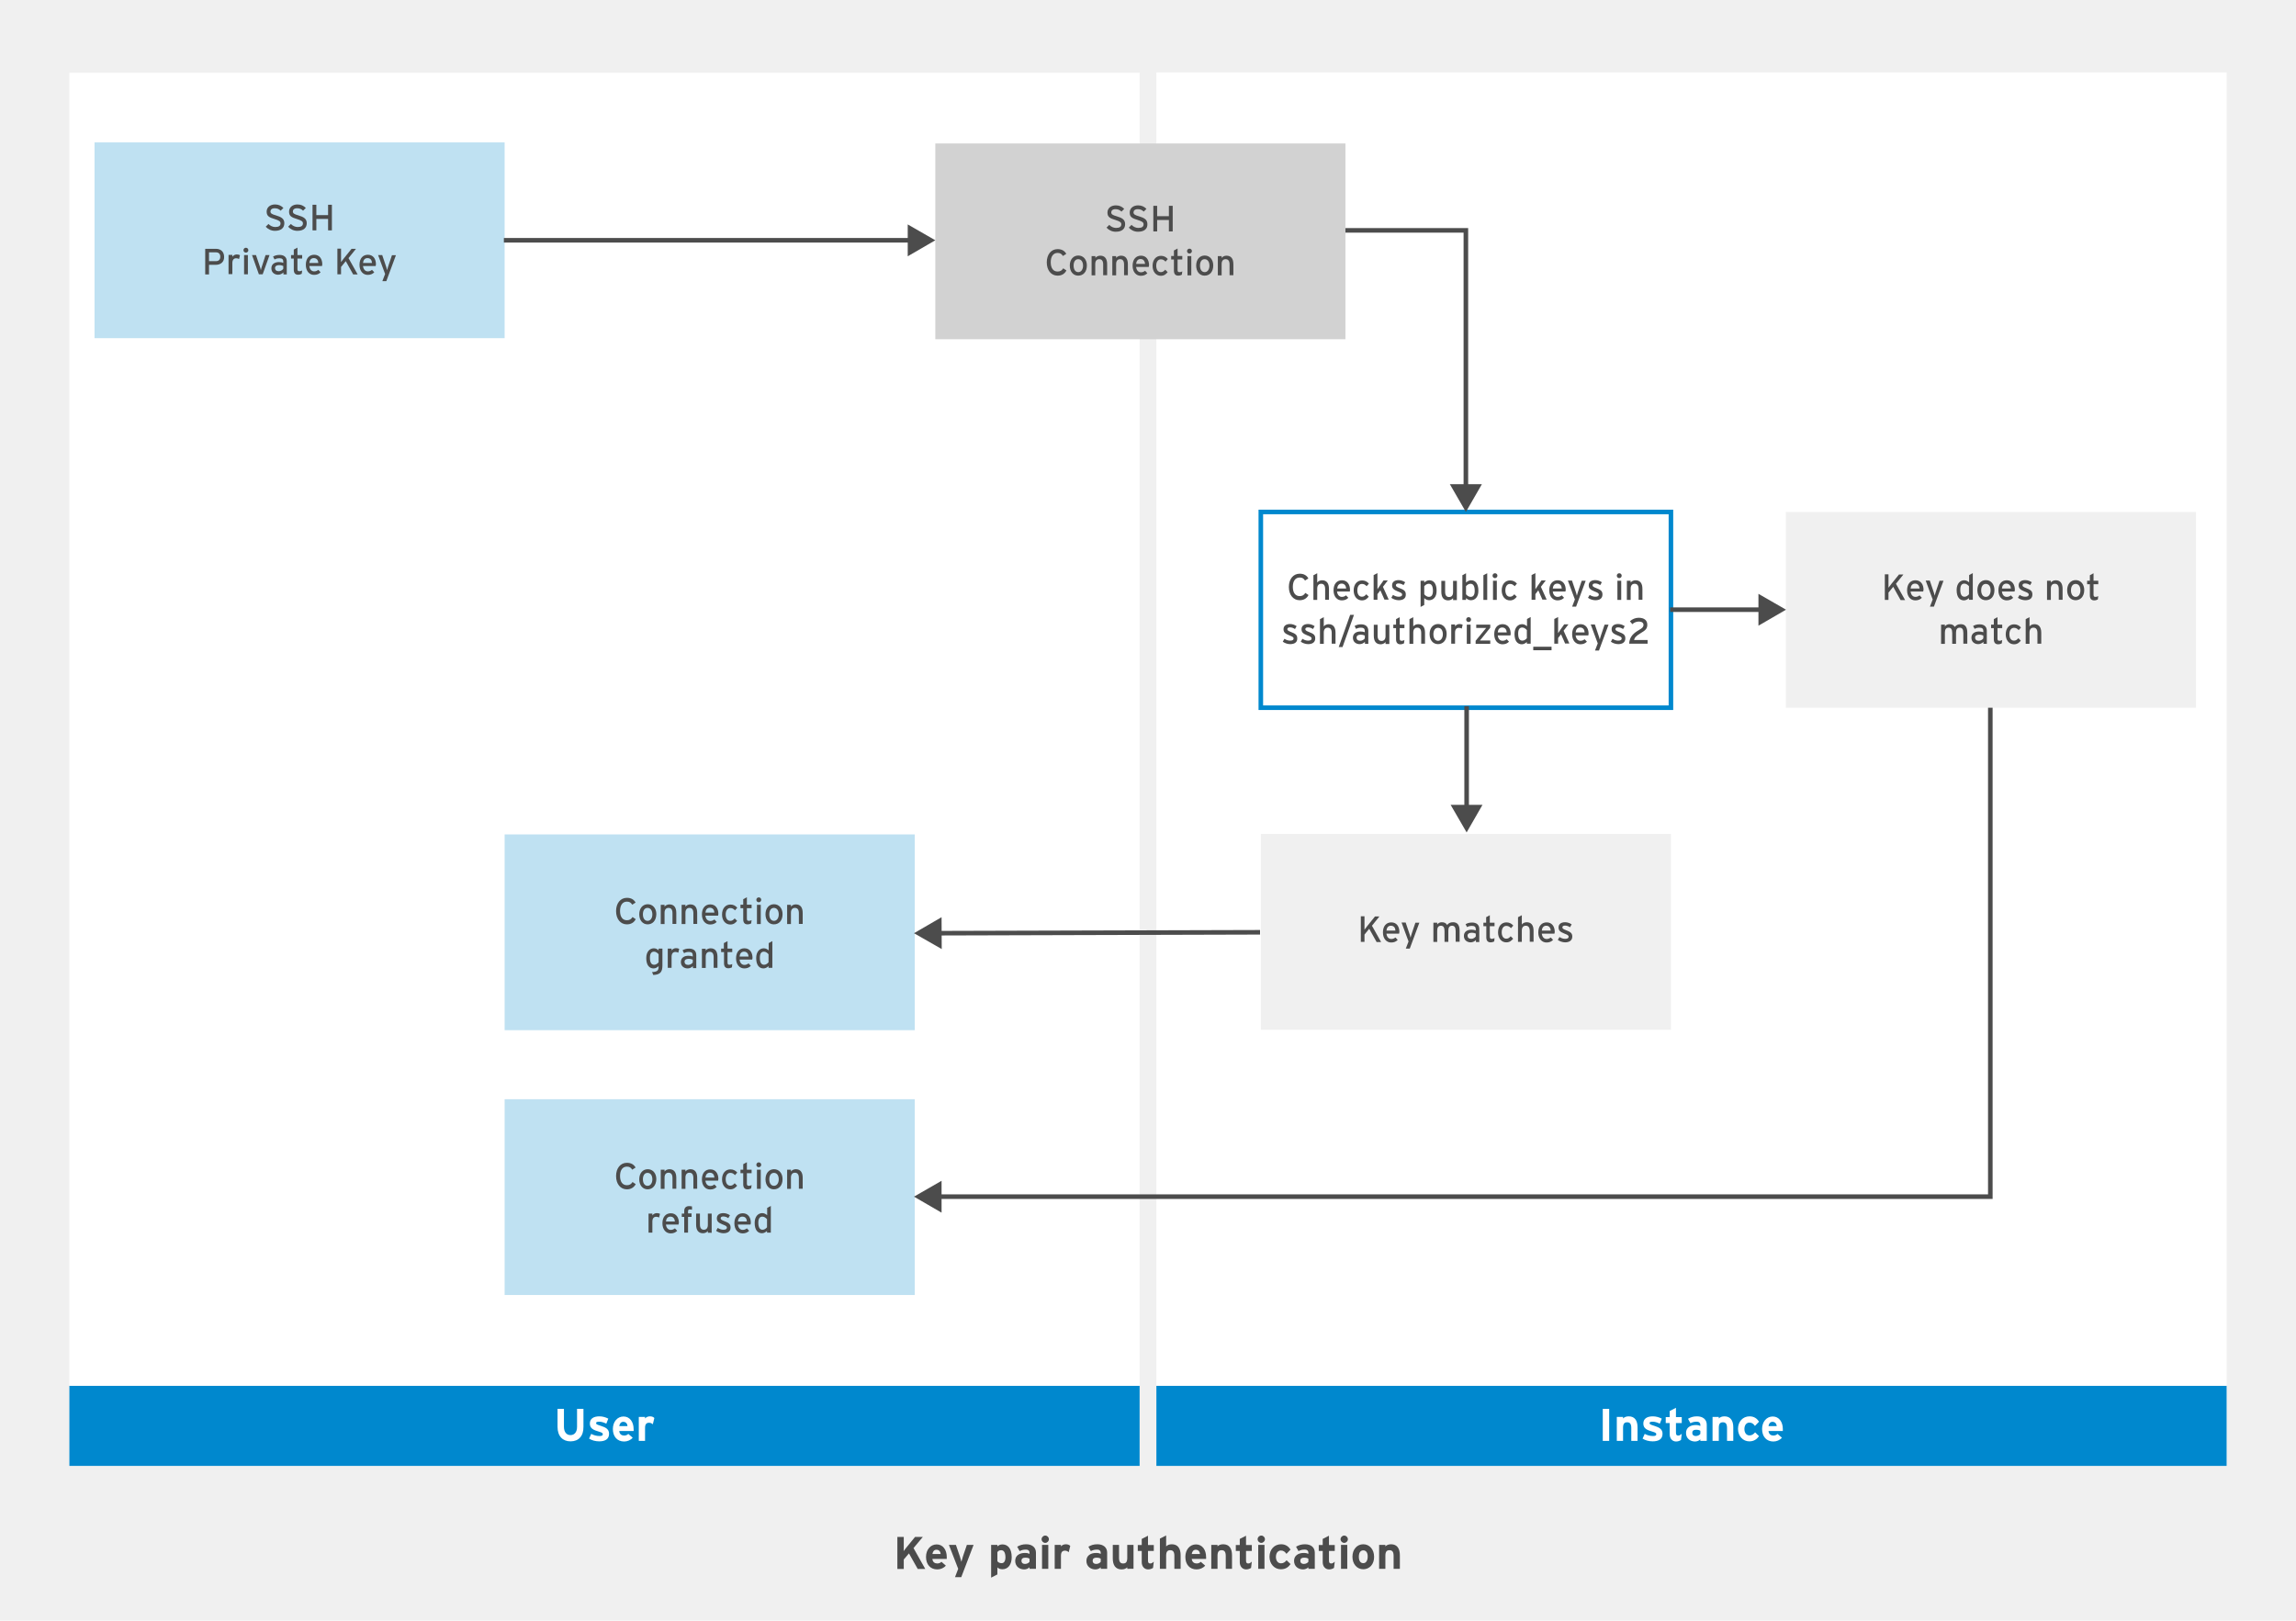 <?xml version="1.0" encoding="utf-8"?>
<!-- Generator: Adobe Illustrator 21.0.2, SVG Export Plug-In . SVG Version: 6.00 Build 0)  -->
<svg version="1.1" id="Layer_1" xmlns="http://www.w3.org/2000/svg" xmlns:xlink="http://www.w3.org/1999/xlink" x="0px" y="0px"
	 width="1506px" height="1063px" viewBox="0 0 1506 1063" style="enable-background:new 0 0 1506 1063;" xml:space="preserve">
<style type="text/css">
	.st0{fill:#F0F0F0;}
	.st1{fill:#4C4C4C;}
	.st2{fill:#FFFFFF;}
	.st3{fill:#0088CE;}
	.st4{fill:#D2D2D2;}
	.st5{opacity:0.25;fill:#0088CE;}
	.st6{fill:none;stroke:#0088CE;stroke-width:3;stroke-miterlimit:10;}
	.st7{fill:none;stroke:#4C4C4C;stroke-width:3;stroke-miterlimit:10;}
</style>
<g>
	<rect class="st0" width="1506" height="1063"/>
</g>
<g>
	<path class="st1" d="M601.9,1029l-5.7-10.1l-3.4,4v6.2h-4.2v-21h4.2v6c0,0.8,0,2.7-0.1,3.3c0.3-0.5,1.1-1.4,1.6-2.1l5.9-7.2h5.1
		l-6.1,7.3l7.7,13.7H601.9z"/>
	<path class="st1" d="M621,1022.5h-9.4c0.1,2.2,1.7,3,3.2,3c1.1,0,2.1-0.4,2.7-1.1l2.9,2.5c-1.3,1.6-3.5,2.5-5.6,2.5
		c-4.5,0-7.4-3.2-7.4-8.2c0-4.8,3-8.2,7-8.2c4.2,0,6.6,3.7,6.6,8.2C621,1021.7,621,1022.2,621,1022.5z M614.2,1016.5
		c-1.5,0-2.4,1.2-2.6,2.8h5.4C616.9,1017.9,616.1,1016.5,614.2,1016.5z"/>
	<path class="st1" d="M630.5,1034.5h-4.1l2.1-5.5l-6.1-15.7h4.6l2.6,7.6c0.4,1.2,0.8,2.7,1,3.5c0.2-0.8,0.6-2.2,1-3.5l2.6-7.6h4.4
		L630.5,1034.5z"/>
	<path class="st1" d="M657.5,1029.3c-1.4,0-2.6-0.5-3.3-1.2v4.6l-4.1,2.1v-21.5h4.1v1c0.8-0.7,1.8-1.3,3.3-1.3
		c3.4,0,6.1,2.5,6.1,8.4C663.6,1026,661.4,1029.3,657.5,1029.3z M656.7,1016.8c-1.3,0-2,0.5-2.5,1.3v5.9c0.6,0.9,1.6,1.3,2.8,1.3
		c1.6,0,2.5-1.4,2.5-4C659.4,1018.2,658.4,1016.8,656.7,1016.8z"/>
	<path class="st1" d="M675.3,1029v-1c-0.8,0.8-2.1,1.4-3.5,1.4c-2.9,0-5.9-1.8-5.9-5.6c0-3.5,2.8-5.2,6.4-5.2c1.4,0,2.4,0.3,3,0.6
		v-0.8c0-1.1-0.8-2-2.2-2c-1.9,0-2.9,0.3-4.3,1l-1.6-2.9c1.8-1,3.4-1.6,5.9-1.6c3.8,0,6.4,2,6.4,5.5v10.6H675.3z M675.3,1022.4
		c-0.7-0.5-1.4-0.7-2.9-0.7c-1.6,0-2.4,0.7-2.4,2c0,1.1,0.6,2.1,2.4,2.1c1.3,0,2.4-0.7,2.9-1.4V1022.4z"/>
	<path class="st1" d="M685.6,1012c-1.3,0-2.4-1.1-2.4-2.4s1.1-2.4,2.4-2.4s2.4,1.1,2.4,2.4S686.9,1012,685.6,1012z M683.5,1029
		v-15.7h4.1v15.7H683.5z"/>
	<path class="st1" d="M701,1018.1c-0.7-0.6-1.5-1-2.4-1c-1.6,0-2.7,0.7-2.7,3.4v8.5h-4.1v-15.7h4.1v1c0.7-0.8,1.8-1.4,3.2-1.4
		c1.4,0,2.4,0.5,2.9,1.1L701,1018.1z"/>
	<path class="st1" d="M722,1029v-1c-0.8,0.8-2.1,1.4-3.5,1.4c-2.9,0-5.9-1.8-5.9-5.6c0-3.5,2.8-5.2,6.4-5.2c1.4,0,2.4,0.3,3,0.6
		v-0.8c0-1.1-0.8-2-2.2-2c-1.9,0-2.9,0.3-4.3,1l-1.6-2.9c1.8-1,3.4-1.6,5.9-1.6c3.8,0,6.4,2,6.4,5.5v10.6H722z M722,1022.4
		c-0.7-0.5-1.4-0.7-2.9-0.7c-1.6,0-2.4,0.7-2.4,2c0,1.1,0.6,2.1,2.4,2.1c1.3,0,2.4-0.7,2.9-1.4V1022.4z"/>
	<path class="st1" d="M739.4,1029v-1c-0.7,0.8-2,1.4-3.7,1.4c-4,0-5.8-2.8-5.8-7.2v-8.9h4.1v8.5c0,2.8,1,3.7,2.7,3.7
		s2.7-0.8,2.7-3.6v-8.6h4.1v15.7H739.4z"/>
	<path class="st1" d="M756.3,1028.4c-0.7,0.5-1.9,1-3.2,1c-2.5,0-4.2-2-4.2-4.7v-7.4h-2.6v-3.9h2.6v-4l4.1-2.1v6.1h3.8v3.9h-3.8v6.3
		c0,1.5,0.5,1.9,1.5,1.9c0.8,0,1.3-0.3,2.3-1.2L756.3,1028.4z"/>
	<path class="st1" d="M770.3,1029v-8.5c0-2.8-1-3.7-2.7-3.7s-2.7,0.8-2.7,3.6v8.6h-4.1v-19.8l4.1-2.1v7.2c0.7-0.8,2-1.4,3.7-1.4
		c4,0,5.8,2.8,5.8,7.2v8.9H770.3z"/>
	<path class="st1" d="M791.1,1022.5h-9.4c0.2,2.2,1.7,3,3.2,3c1.1,0,2.1-0.4,2.7-1.1l2.9,2.5c-1.3,1.6-3.5,2.5-5.6,2.5
		c-4.5,0-7.4-3.2-7.4-8.2c0-4.8,3-8.2,7-8.2c4.2,0,6.6,3.7,6.6,8.2C791.2,1021.7,791.1,1022.2,791.1,1022.5z M784.3,1016.5
		c-1.5,0-2.4,1.2-2.6,2.8h5.4C787,1017.9,786.2,1016.5,784.3,1016.5z"/>
	<path class="st1" d="M804,1029v-8.5c0-2.8-1-3.7-2.7-3.7s-2.7,0.8-2.7,3.6v8.6h-4.1v-15.7h4.1v1c0.7-0.8,2-1.4,3.7-1.4
		c4,0,5.8,2.8,5.8,7.2v8.9H804z"/>
	<path class="st1" d="M820.6,1028.4c-0.7,0.5-1.9,1-3.2,1c-2.5,0-4.2-2-4.2-4.7v-7.4h-2.6v-3.9h2.6v-4l4.1-2.1v6.1h3.8v3.9h-3.8v6.3
		c0,1.5,0.5,1.9,1.5,1.9c0.8,0,1.3-0.3,2.3-1.2L820.6,1028.4z"/>
	<path class="st1" d="M827.3,1012c-1.3,0-2.4-1.1-2.4-2.4s1.1-2.4,2.4-2.4c1.3,0,2.4,1.1,2.4,2.4S828.6,1012,827.3,1012z
		 M825.3,1029v-15.7h4.1v15.7H825.3z"/>
	<path class="st1" d="M840.1,1029.3c-4.1,0-7.4-3.4-7.4-8.2c0-4.8,3.2-8.2,7.6-8.2c3,0,4.9,1.5,6.2,3.5l-2.7,2.8
		c-0.9-1.3-1.9-2.2-3.6-2.2c-2,0-3.3,1.7-3.3,4.2c0,2.5,1.3,4.2,3.3,4.2c1.6,0,2.6-0.7,3.7-2l2.6,2.5
		C845.1,1027.9,843.3,1029.3,840.1,1029.3z"/>
	<path class="st1" d="M858.2,1029v-1c-0.8,0.8-2.1,1.4-3.5,1.4c-2.9,0-5.9-1.8-5.9-5.6c0-3.5,2.8-5.2,6.4-5.2c1.4,0,2.4,0.3,3,0.6
		v-0.8c0-1.1-0.8-2-2.2-2c-1.9,0-2.9,0.3-4.3,1l-1.6-2.9c1.8-1,3.4-1.6,5.9-1.6c3.8,0,6.4,2,6.4,5.5v10.6H858.2z M858.2,1022.4
		c-0.7-0.5-1.4-0.7-2.9-0.7c-1.6,0-2.4,0.7-2.4,2c0,1.1,0.6,2.1,2.4,2.1c1.3,0,2.4-0.7,2.9-1.4V1022.4z"/>
	<path class="st1" d="M875,1028.4c-0.7,0.5-1.9,1-3.2,1c-2.5,0-4.2-2-4.2-4.7v-7.4h-2.6v-3.9h2.6v-4l4.1-2.1v6.1h3.8v3.9h-3.8v6.3
		c0,1.5,0.5,1.9,1.5,1.9c0.8,0,1.3-0.3,2.3-1.2L875,1028.4z"/>
	<path class="st1" d="M881.7,1012c-1.3,0-2.4-1.1-2.4-2.4s1.1-2.4,2.4-2.4s2.4,1.1,2.4,2.4S883,1012,881.7,1012z M879.6,1029v-15.7
		h4.1v15.7H879.6z"/>
	<path class="st1" d="M894.2,1029.3c-4.1,0-7.1-3.4-7.1-8.2c0-4.8,3-8.2,7.1-8.2c4.1,0,7.1,3.4,7.1,8.2
		C901.4,1026,898.3,1029.3,894.2,1029.3z M894.2,1016.9c-2,0-2.9,1.8-2.9,4.2c0,2.4,0.9,4.2,2.9,4.2c2,0,2.9-2,2.9-4.2
		C897.2,1018.7,896.2,1016.9,894.2,1016.9z"/>
	<path class="st1" d="M914.1,1029v-8.5c0-2.8-1-3.7-2.7-3.7s-2.7,0.8-2.7,3.6v8.6h-4.1v-15.7h4.1v1c0.7-0.8,2-1.4,3.7-1.4
		c4,0,5.8,2.8,5.8,7.2v8.9H914.1z"/>
</g>
<rect x="45.5" y="47.7" class="st2" width="702" height="913.8"/>
<rect x="758.5" y="47.5" class="st2" width="702" height="913.8"/>
<rect x="45.5" y="909" class="st3" width="702" height="52.5"/>
<rect x="758.5" y="909" class="st3" width="702" height="52.5"/>
<rect x="1171.4" y="335.8" class="st0" width="269" height="128.4"/>
<rect x="613.5" y="94.1" class="st4" width="269" height="128.4"/>
<rect x="827" y="547" class="st0" width="269" height="128.4"/>
<rect x="62" y="93.4" class="st5" width="269" height="128.4"/>
<rect x="331" y="547.3" class="st5" width="269" height="128.4"/>
<rect x="331" y="721" class="st5" width="269" height="128.4"/>
<g>
	<path class="st2" d="M374.2,945.4c-5.1,0-8.5-3.4-8.5-9.5v-11.8h4.2v11.7c0,3.4,1.6,5.5,4.3,5.5s4.3-2.1,4.3-5.4v-11.8h4.2v11.7
		C382.8,941.9,379.6,945.4,374.2,945.4z"/>
	<path class="st2" d="M393,945.4c-2.5,0-4.9-0.7-6.6-1.8l1.4-3.1c1.7,0.9,3.4,1.4,5.5,1.4c1.6,0,2.1-0.4,2.1-1.2
		c0-0.7-0.6-1.1-2.3-1.6c-3.8-1.1-6.2-2.1-6.2-5.4c0-3.3,2.6-4.7,6.3-4.7c2,0,4.1,0.6,5.8,1.5l-1.3,3.3c-1.6-0.8-3.3-1.3-4.6-1.3
		c-1.7,0-2.1,0.3-2.1,1c0,0.7,0.5,0.9,3.3,1.8c2.8,0.9,5.2,2,5.2,5.1C399.5,944.2,396.6,945.4,393,945.4z"/>
	<path class="st2" d="M415.6,938.6h-9.4c0.1,2.2,1.7,3,3.2,3c1.1,0,2.1-0.4,2.7-1.1l2.9,2.5c-1.3,1.6-3.5,2.5-5.6,2.5
		c-4.5,0-7.4-3.2-7.4-8.2c0-4.8,3-8.2,7-8.2c4.2,0,6.6,3.7,6.6,8.2C415.7,937.9,415.6,938.3,415.6,938.6z M408.8,932.6
		c-1.5,0-2.4,1.2-2.6,2.8h5.4C411.5,934,410.7,932.6,408.8,932.6z"/>
	<path class="st2" d="M428.2,934.2c-0.7-0.6-1.5-1-2.4-1c-1.6,0-2.7,0.7-2.7,3.4v8.5H419v-15.7h4.1v1c0.7-0.8,1.8-1.4,3.2-1.4
		c1.4,0,2.4,0.5,2.9,1.1L428.2,934.2z"/>
</g>
<g>
	<path class="st1" d="M180.3,151.4c-2.4,0-4.6-1.1-6-2.7l1.8-1.8c1.1,1.2,2.8,2,4.4,2c2.4,0,3.5-0.8,3.5-2.4c0-1.3-1-1.9-3.8-2.8
		c-3.6-1.1-5.3-1.9-5.3-4.9c0-2.9,2.4-4.7,5.5-4.7c2.3,0,4,0.8,5.5,2.3l-1.8,1.8c-1.1-1.1-2.3-1.6-3.9-1.6c-2,0-2.8,1-2.8,2.1
		c0,1.2,0.8,1.8,3.7,2.6c3.3,1,5.4,2.1,5.4,5.1C186.5,149.3,184.6,151.4,180.3,151.4z"/>
	<path class="st1" d="M195,151.4c-2.4,0-4.6-1.1-6-2.7l1.8-1.8c1.1,1.2,2.8,2,4.4,2c2.4,0,3.5-0.8,3.5-2.4c0-1.3-1-1.9-3.8-2.8
		c-3.6-1.1-5.3-1.9-5.3-4.9c0-2.9,2.4-4.7,5.5-4.7c2.3,0,4,0.8,5.5,2.3l-1.8,1.8c-1.1-1.1-2.3-1.6-3.9-1.6c-2,0-2.8,1-2.8,2.1
		c0,1.2,0.8,1.8,3.7,2.6c3.3,1,5.4,2.1,5.4,5.1C201.2,149.3,199.3,151.4,195,151.4z"/>
	<path class="st1" d="M215.2,151.1v-7.5h-7.7v7.5H205v-16.8h2.5v6.8h7.7v-6.8h2.5v16.8H215.2z"/>
	<path class="st1" d="M141.5,173.7h-4.4v6.3h-2.5v-16.8h7c3.1,0,5.4,1.8,5.4,5.3C147.1,171.8,144.8,173.7,141.5,173.7z M141.6,165.5
		h-4.5v5.8h4.5c1.9,0,2.9-1.1,2.9-2.9C144.5,166.5,143.4,165.5,141.6,165.5z"/>
	<path class="st1" d="M156.8,169.9c-0.5-0.3-1.1-0.5-1.9-0.5c-1.6,0-2.5,1.1-2.5,3.2v7.2h-2.5v-12.6h2.5v1.2
		c0.6-0.8,1.6-1.5,2.9-1.5c1,0,1.6,0.2,2.1,0.5L156.8,169.9z"/>
	<path class="st1" d="M161.3,165.7c-0.9,0-1.6-0.7-1.6-1.6c0-0.9,0.7-1.6,1.6-1.6c0.9,0,1.6,0.7,1.6,1.6
		C162.9,165,162.2,165.7,161.3,165.7z M160.1,179.9v-12.6h2.5v12.6H160.1z"/>
	<path class="st1" d="M172.3,179.9h-2.5l-4.5-12.6h2.6l2.3,6.8c0.4,1.2,0.8,2.4,0.9,3.1c0.1-0.7,0.5-1.9,0.9-3.1l2.2-6.8h2.6
		L172.3,179.9z"/>
	<path class="st1" d="M185.9,179.9v-1.2c-0.9,0.9-2.1,1.5-3.5,1.5c-2,0-4.4-1.2-4.4-4.2c0-2.8,2.2-4.1,5-4.1c1.2,0,2.1,0.2,2.8,0.5
		v-0.9c0-1.4-0.8-2.1-2.4-2.1c-1.3,0-2.3,0.2-3.3,0.8l-1-1.9c1.2-0.7,2.5-1.1,4.3-1.1c2.8,0,4.7,1.4,4.7,4.2v8.6H185.9z
		 M185.9,174.5c-0.7-0.3-1.5-0.6-2.9-0.6c-1.6,0-2.6,0.7-2.6,1.9c0,1.2,0.8,2.1,2.4,2.1c1.3,0,2.5-0.8,3-1.6V174.5z"/>
	<path class="st1" d="M197.9,179.6c-0.6,0.3-1.4,0.6-2.4,0.6c-1.8,0-2.8-1.1-2.8-3.3v-7.3h-1.8v-2.3h1.8v-3.6l2.4-1.3v4.9h3.1v2.3
		h-3.1v6.8c0,1.2,0.4,1.5,1.3,1.5c0.6,0,1.4-0.2,1.8-0.5L197.9,179.6z"/>
	<path class="st1" d="M211.2,174.5h-8.3c0.3,2.4,1.6,3.5,3.2,3.5c1.1,0,1.9-0.4,2.7-1l1.5,1.6c-1.1,1.1-2.4,1.7-4.3,1.7
		c-3,0-5.4-2.4-5.4-6.6c0-4.3,2.3-6.6,5.5-6.6c3.6,0,5.3,2.9,5.3,6.3C211.3,173.8,211.2,174.2,211.2,174.5z M205.8,169.3
		c-1.7,0-2.7,1.2-2.9,3.2h5.9C208.7,170.7,207.8,169.3,205.8,169.3z"/>
	<path class="st1" d="M231.6,179.9l-4.8-8.6l-3.1,3.8v4.8h-2.4v-16.8h2.4v5.8c0,0.6,0,2.4,0,3c0.3-0.4,1.4-1.8,1.9-2.5l5-6.2h2.9
		l-4.9,6.1l6,10.7H231.6z"/>
	<path class="st1" d="M246.4,174.5h-8.3c0.3,2.4,1.6,3.5,3.2,3.5c1.1,0,1.9-0.4,2.7-1l1.5,1.6c-1.1,1.1-2.4,1.7-4.3,1.7
		c-3,0-5.4-2.4-5.4-6.6c0-4.3,2.3-6.6,5.5-6.6c3.6,0,5.3,2.9,5.3,6.3C246.5,173.8,246.4,174.2,246.4,174.5z M241,169.3
		c-1.7,0-2.7,1.2-2.9,3.2h5.9C243.9,170.7,243.1,169.3,241,169.3z"/>
	<path class="st1" d="M253.4,184.4h-2.6l1.8-4.7l-4.6-12.4h2.7l2.1,6.2c0.4,1.1,1,3,1.1,3.7c0.2-0.7,0.7-2.5,1.1-3.6l2.1-6.2h2.6
		L253.4,184.4z"/>
</g>
<g>
	<path class="st1" d="M731.8,152c-2.4,0-4.6-1.1-6-2.7l1.8-1.8c1.1,1.2,2.8,2,4.4,2c2.4,0,3.5-0.8,3.5-2.4c0-1.3-1-1.9-3.8-2.8
		c-3.6-1.1-5.3-1.9-5.3-4.9c0-2.9,2.4-4.7,5.5-4.7c2.3,0,4,0.8,5.5,2.3l-1.8,1.8c-1.1-1.1-2.3-1.6-3.9-1.6c-2,0-2.8,1-2.8,2.1
		c0,1.2,0.8,1.8,3.7,2.6c3.3,1,5.4,2.1,5.4,5.1C738,150,736.1,152,731.8,152z"/>
	<path class="st1" d="M746.4,152c-2.4,0-4.6-1.1-6-2.7l1.8-1.8c1.1,1.2,2.8,2,4.4,2c2.4,0,3.5-0.8,3.5-2.4c0-1.3-1-1.9-3.8-2.8
		c-3.6-1.1-5.3-1.9-5.3-4.9c0-2.9,2.4-4.7,5.5-4.7c2.3,0,4,0.8,5.5,2.3l-1.8,1.8c-1.1-1.1-2.3-1.6-3.9-1.6c-2,0-2.8,1-2.8,2.1
		c0,1.2,0.8,1.8,3.7,2.6c3.3,1,5.4,2.1,5.4,5.1C752.7,150,750.7,152,746.4,152z"/>
	<path class="st1" d="M766.7,151.8v-7.5h-7.7v7.5h-2.5v-16.8h2.5v6.8h7.7v-6.8h2.5v16.8H766.7z"/>
	<path class="st1" d="M693.7,180.8c-4.3,0-7.1-3.6-7.1-8.7c0-5.1,2.8-8.7,7.1-8.7c2.7,0,4.6,1.1,5.7,3.1l-2.2,1.4
		c-0.9-1.4-1.8-2-3.5-2c-2.9,0-4.5,2.4-4.5,6.1c0,3.8,1.6,6.1,4.5,6.1c1.8,0,2.8-0.7,3.7-2.1l2.1,1.4
		C698.3,179.7,696.3,180.8,693.7,180.8z"/>
	<path class="st1" d="M707.2,180.8c-3.2,0-5.5-2.6-5.5-6.6c0-4.1,2.4-6.6,5.6-6.6c3.2,0,5.6,2.6,5.6,6.5
		C712.9,178.4,710.5,180.8,707.2,180.8z M707.2,170c-1.9,0-3,1.7-3,4.2c0,2.8,1.3,4.3,3.1,4.3c1.9,0,3.1-1.9,3.1-4.2
		C710.4,171.7,709.2,170,707.2,170z"/>
	<path class="st1" d="M723.6,180.6v-7.1c0-2.5-1-3.5-2.6-3.5c-1.7,0-2.6,1.2-2.6,3.2v7.4H716v-12.6h2.5v1.2c0.6-0.9,1.9-1.5,3.2-1.5
		c2.9,0,4.5,1.9,4.5,5.6v7.2H723.6z"/>
	<path class="st1" d="M737.3,180.6v-7.1c0-2.5-1-3.5-2.6-3.5c-1.7,0-2.6,1.2-2.6,3.2v7.4h-2.5v-12.6h2.5v1.2
		c0.6-0.9,1.9-1.5,3.2-1.5c2.9,0,4.5,1.9,4.5,5.6v7.2H737.3z"/>
	<path class="st1" d="M753.5,175.1h-8.3c0.3,2.4,1.6,3.5,3.2,3.5c1.1,0,1.9-0.4,2.7-1l1.5,1.6c-1.1,1.1-2.4,1.7-4.3,1.7
		c-3,0-5.4-2.4-5.4-6.6c0-4.3,2.3-6.6,5.5-6.6c3.6,0,5.3,2.9,5.3,6.3C753.5,174.5,753.5,174.9,753.5,175.1z M748.1,169.9
		c-1.7,0-2.7,1.2-2.9,3.2h5.9C750.9,171.4,750.1,169.9,748.1,169.9z"/>
	<path class="st1" d="M764.5,171.6c-1-1.1-1.9-1.5-3.1-1.5c-1.8,0-3,1.6-3,4.2c0,2.5,1.1,4.2,3,4.2c1.2,0,1.9-0.5,2.9-1.6l1.6,1.6
		c-1,1.2-2.2,2.4-4.5,2.4c-3.1,0-5.4-2.6-5.4-6.5c0-4.2,2.4-6.6,5.5-6.6c1.8,0,3.3,0.7,4.5,2.1L764.5,171.6z"/>
	<path class="st1" d="M775.2,180.2c-0.6,0.3-1.4,0.6-2.4,0.6c-1.8,0-2.8-1.1-2.8-3.3v-7.3h-1.8v-2.3h1.8v-3.6l2.4-1.3v4.9h3.1v2.3
		h-3.1v6.8c0,1.2,0.4,1.5,1.3,1.5c0.6,0,1.4-0.2,1.8-0.5L775.2,180.2z"/>
	<path class="st1" d="M780.2,166.3c-0.9,0-1.6-0.7-1.6-1.6c0-0.9,0.7-1.6,1.6-1.6c0.9,0,1.6,0.7,1.6,1.6
		C781.8,165.6,781,166.3,780.2,166.3z M778.9,180.6v-12.6h2.5v12.6H778.9z"/>
	<path class="st1" d="M790.1,180.8c-3.2,0-5.5-2.6-5.5-6.6c0-4.1,2.4-6.6,5.6-6.6c3.2,0,5.6,2.6,5.6,6.5
		C795.8,178.4,793.4,180.8,790.1,180.8z M790.1,170c-1.9,0-3,1.7-3,4.2c0,2.8,1.3,4.3,3.1,4.3c1.9,0,3.1-1.9,3.1-4.2
		C793.3,171.7,792.1,170,790.1,170z"/>
	<path class="st1" d="M806.5,180.6v-7.1c0-2.5-1-3.5-2.6-3.5c-1.7,0-2.6,1.2-2.6,3.2v7.4h-2.5v-12.6h2.5v1.2
		c0.6-0.9,1.9-1.5,3.2-1.5c2.9,0,4.5,1.9,4.5,5.6v7.2H806.5z"/>
</g>
<g>
	<path class="st1" d="M852.5,393.7c-4.3,0-7.1-3.6-7.1-8.7c0-5.1,2.8-8.7,7.1-8.7c2.7,0,4.6,1.1,5.7,3.1l-2.2,1.4
		c-0.9-1.4-1.8-2-3.5-2c-2.9,0-4.5,2.4-4.5,6.1c0,3.8,1.6,6.1,4.5,6.1c1.8,0,2.8-0.7,3.7-2.1l2.1,1.4
		C857.1,392.6,855,393.7,852.5,393.7z"/>
	<path class="st1" d="M869.2,393.5v-7.1c0-2.5-1-3.5-2.6-3.5c-1.7,0-2.6,1.2-2.6,3.2v7.4h-2.5v-16.2l2.5-1.3v6.1
		c0.6-0.9,1.9-1.5,3.2-1.5c2.9,0,4.5,1.9,4.5,5.6v7.2H869.2z"/>
	<path class="st1" d="M885.4,388H877c0.3,2.4,1.6,3.5,3.2,3.5c1.1,0,1.9-0.4,2.7-1l1.5,1.6c-1.1,1.1-2.4,1.7-4.3,1.7
		c-3,0-5.4-2.4-5.4-6.6c0-4.3,2.3-6.6,5.5-6.6c3.6,0,5.3,2.9,5.3,6.3C885.4,387.4,885.4,387.8,885.4,388z M880,382.8
		c-1.7,0-2.7,1.2-2.9,3.2h5.9C882.8,384.3,882,382.8,880,382.8z"/>
	<path class="st1" d="M896.4,384.5c-1-1.1-1.9-1.5-3.1-1.5c-1.8,0-3,1.6-3,4.2c0,2.5,1.1,4.2,3,4.2c1.2,0,1.9-0.5,2.9-1.6l1.6,1.6
		c-1,1.2-2.2,2.4-4.5,2.4c-3.1,0-5.4-2.6-5.4-6.5c0-4.2,2.4-6.6,5.5-6.6c1.8,0,3.3,0.7,4.5,2.1L896.4,384.5z"/>
	<path class="st1" d="M908.2,393.5l-2.8-6.3l-1.9,2.5v3.7H901v-16.2l2.5-1.3v7.9c0,0.8,0,2.1,0,2.7c0.3-0.5,1-1.5,1.4-2.1l2.6-3.7
		h2.8l-3.2,4.2l3.8,8.4H908.2z"/>
	<path class="st1" d="M917.4,393.7c-1.7,0-3.6-0.7-4.8-1.6l1.1-1.9c1.2,0.8,2.5,1.2,3.7,1.2c1.6,0,2.3-0.5,2.3-1.4
		c0-1-1.1-1.4-2.9-2.1c-2.7-1.1-3.7-2-3.7-4c0-2.3,1.8-3.4,4.3-3.4c1.6,0,3.1,0.6,4.3,1.4l-1.1,1.9c-1-0.7-2.1-1.1-3.3-1.1
		c-1.2,0-1.7,0.5-1.7,1.2c0,0.6,0.4,1.1,2.3,1.8c2.8,1.1,4.2,1.8,4.2,4.2C922.2,392.8,919.9,393.7,917.4,393.7z"/>
	<path class="st1" d="M937.4,393.7c-1.3,0-2.5-0.7-3.2-1.4v4.5l-2.4,1.3v-17.2h2.4v1.2c0.9-0.8,2-1.5,3.3-1.5c2.7,0,4.8,2,4.8,6.8
		C942.4,391.7,940,393.7,937.4,393.7z M937.1,382.9c-1.2,0-2.2,0.8-2.9,1.6v5.3c0.6,0.7,1.7,1.7,3,1.7c1.8,0,2.7-1.3,2.7-4
		C939.9,384.3,938.9,382.9,937.1,382.9z"/>
	<path class="st1" d="M953.1,393.5v-1.2c-0.6,0.9-1.9,1.5-3.2,1.5c-2.9,0-4.5-1.9-4.5-5.6v-7.2h2.5v7.1c0,2.5,1,3.5,2.6,3.5
		c1.7,0,2.6-1.2,2.6-3.2v-7.4h2.5v12.6H953.1z"/>
	<path class="st1" d="M964.8,393.7c-1.3,0-2.5-0.7-3.2-1.4v1.2h-2.4v-16.2l2.4-1.3v6.1c0.9-0.8,2-1.5,3.3-1.5c2.7,0,4.8,2,4.8,6.8
		C969.8,391.7,967.4,393.7,964.8,393.7z M964.5,382.9c-1.2,0-2.2,0.8-2.9,1.6v5.3c0.6,0.7,1.7,1.7,3,1.7c1.8,0,2.7-1.3,2.7-4
		C967.3,384.3,966.3,382.9,964.5,382.9z"/>
	<path class="st1" d="M973,393.5v-16.2l2.5-1.3v17.5H973z"/>
	<path class="st1" d="M980.6,379.2c-0.9,0-1.6-0.7-1.6-1.6c0-0.9,0.7-1.6,1.6-1.6c0.9,0,1.6,0.7,1.6,1.6
		C982.2,378.5,981.4,379.2,980.6,379.2z M979.3,393.5v-12.6h2.5v12.6H979.3z"/>
	<path class="st1" d="M993.5,384.5c-1-1.1-1.9-1.5-3.1-1.5c-1.8,0-3,1.6-3,4.2c0,2.5,1.1,4.2,3,4.2c1.2,0,1.9-0.5,2.9-1.6l1.6,1.6
		c-1,1.2-2.2,2.4-4.5,2.4c-3.1,0-5.4-2.6-5.4-6.5c0-4.2,2.4-6.6,5.5-6.6c1.8,0,3.3,0.7,4.5,2.1L993.5,384.5z"/>
	<path class="st1" d="M1011.8,393.5l-2.8-6.3l-1.9,2.5v3.7h-2.5v-16.2l2.5-1.3v7.9c0,0.8,0,2.1,0,2.7c0.3-0.5,1-1.5,1.4-2.1l2.6-3.7
		h2.8l-3.2,4.2l3.8,8.4H1011.8z"/>
	<path class="st1" d="M1026.8,388h-8.3c0.3,2.4,1.6,3.5,3.2,3.5c1.1,0,1.9-0.4,2.7-1l1.5,1.6c-1.1,1.1-2.4,1.7-4.3,1.7
		c-3,0-5.4-2.4-5.4-6.6c0-4.3,2.3-6.6,5.5-6.6c3.6,0,5.3,2.9,5.3,6.3C1026.9,387.4,1026.9,387.8,1026.8,388z M1021.4,382.8
		c-1.7,0-2.7,1.2-2.9,3.2h5.9C1024.3,384.3,1023.5,382.8,1021.4,382.8z"/>
	<path class="st1" d="M1033.8,397.9h-2.6l1.8-4.7l-4.6-12.4h2.7l2.1,6.2c0.4,1.1,1,3,1.1,3.7c0.2-0.7,0.7-2.5,1.1-3.6l2.1-6.2h2.6
		L1033.8,397.9z"/>
	<path class="st1" d="M1046.4,393.7c-1.7,0-3.6-0.7-4.8-1.6l1.1-1.9c1.2,0.8,2.5,1.2,3.7,1.2c1.6,0,2.3-0.5,2.3-1.4
		c0-1-1.1-1.4-2.9-2.1c-2.7-1.1-3.7-2-3.7-4c0-2.3,1.8-3.4,4.3-3.4c1.6,0,3.1,0.6,4.3,1.4l-1.1,1.9c-1-0.7-2.1-1.1-3.3-1.1
		c-1.2,0-1.7,0.5-1.7,1.2c0,0.6,0.4,1.1,2.3,1.8c2.8,1.1,4.2,1.8,4.2,4.2C1051.1,392.8,1048.9,393.7,1046.4,393.7z"/>
	<path class="st1" d="M1062.1,379.2c-0.9,0-1.6-0.7-1.6-1.6c0-0.9,0.7-1.6,1.6-1.6c0.9,0,1.6,0.7,1.6,1.6
		C1063.7,378.5,1063,379.2,1062.1,379.2z M1060.9,393.5v-12.6h2.5v12.6H1060.9z"/>
	<path class="st1" d="M1074.8,393.5v-7.1c0-2.5-1-3.5-2.6-3.5c-1.7,0-2.6,1.2-2.6,3.2v7.4h-2.5v-12.6h2.5v1.2
		c0.6-0.9,1.9-1.5,3.2-1.5c2.9,0,4.5,1.9,4.5,5.6v7.2H1074.8z"/>
	<path class="st1" d="M846.2,422.5c-1.7,0-3.6-0.7-4.8-1.6l1.1-1.9c1.2,0.8,2.5,1.2,3.7,1.2c1.6,0,2.3-0.5,2.3-1.4
		c0-1-1.1-1.4-2.9-2.1c-2.7-1.1-3.7-2-3.7-4c0-2.3,1.8-3.4,4.3-3.4c1.6,0,3.1,0.6,4.3,1.4l-1.1,1.9c-1-0.7-2.1-1.1-3.3-1.1
		c-1.2,0-1.7,0.5-1.7,1.2c0,0.6,0.4,1.1,2.3,1.8c2.8,1.1,4.2,1.8,4.2,4.2C851,421.6,848.7,422.5,846.2,422.5z"/>
	<path class="st1" d="M858,422.5c-1.7,0-3.6-0.7-4.8-1.6l1.1-1.9c1.2,0.8,2.5,1.2,3.7,1.2c1.6,0,2.3-0.5,2.3-1.4
		c0-1-1.1-1.4-2.9-2.1c-2.7-1.1-3.7-2-3.7-4c0-2.3,1.8-3.4,4.3-3.4c1.6,0,3.1,0.6,4.3,1.4l-1.1,1.9c-1-0.7-2.1-1.1-3.3-1.1
		c-1.2,0-1.7,0.5-1.7,1.2c0,0.6,0.4,1.1,2.3,1.8c2.8,1.1,4.2,1.8,4.2,4.2C862.7,421.6,860.4,422.5,858,422.5z"/>
	<path class="st1" d="M873.5,422.3v-7.1c0-2.5-1-3.5-2.6-3.5c-1.7,0-2.6,1.2-2.6,3.2v7.4h-2.5v-16.2l2.5-1.3v6.1
		c0.6-0.9,1.9-1.5,3.2-1.5c2.9,0,4.5,1.9,4.5,5.6v7.2H873.5z"/>
	<path class="st1" d="M880.6,424.4h-2.5l7.5-21.1h2.5L880.6,424.4z"/>
	<path class="st1" d="M895.3,422.3V421c-0.9,0.9-2.1,1.5-3.5,1.5c-2,0-4.4-1.2-4.4-4.2c0-2.8,2.2-4.1,5-4.1c1.2,0,2.1,0.2,2.8,0.5
		v-0.9c0-1.4-0.8-2.1-2.4-2.1c-1.3,0-2.3,0.2-3.3,0.8l-1-1.9c1.2-0.7,2.5-1.1,4.3-1.1c2.8,0,4.7,1.4,4.7,4.2v8.6H895.3z
		 M895.3,416.9c-0.7-0.3-1.5-0.6-2.9-0.6c-1.6,0-2.6,0.7-2.6,1.9c0,1.2,0.8,2.1,2.4,2.1c1.3,0,2.5-0.8,3-1.6V416.9z"/>
	<path class="st1" d="M908.8,422.3v-1.2c-0.6,0.9-1.9,1.5-3.2,1.5c-2.9,0-4.5-1.9-4.5-5.6v-7.2h2.5v7.1c0,2.5,1,3.5,2.6,3.5
		c1.7,0,2.6-1.2,2.6-3.2v-7.4h2.5v12.6H908.8z"/>
	<path class="st1" d="M920.9,422c-0.6,0.3-1.4,0.6-2.4,0.6c-1.8,0-2.8-1.1-2.8-3.3v-7.3h-1.8v-2.3h1.8v-3.6l2.4-1.3v4.9h3.1v2.3
		h-3.1v6.8c0,1.2,0.4,1.5,1.3,1.5c0.6,0,1.4-0.2,1.8-0.5L920.9,422z"/>
	<path class="st1" d="M932.2,422.3v-7.1c0-2.5-1-3.5-2.6-3.5c-1.7,0-2.6,1.2-2.6,3.2v7.4h-2.5v-16.2l2.5-1.3v6.1
		c0.6-0.9,1.9-1.5,3.2-1.5c2.9,0,4.5,1.9,4.5,5.6v7.2H932.2z"/>
	<path class="st1" d="M943.2,422.5c-3.2,0-5.5-2.6-5.5-6.6c0-4.1,2.4-6.6,5.6-6.6c3.2,0,5.6,2.6,5.6,6.5
		C948.9,420.1,946.4,422.5,943.2,422.5z M943.2,411.8c-1.9,0-3,1.7-3,4.2c0,2.8,1.3,4.3,3.1,4.3s3.1-1.9,3.1-4.2
		C946.4,413.4,945.2,411.8,943.2,411.8z"/>
	<path class="st1" d="M958.8,412.3c-0.5-0.3-1.1-0.5-1.9-0.5c-1.6,0-2.5,1.1-2.5,3.2v7.2h-2.5v-12.6h2.5v1.2
		c0.6-0.8,1.6-1.5,2.9-1.5c1,0,1.6,0.2,2.1,0.5L958.8,412.3z"/>
	<path class="st1" d="M963.3,408c-0.9,0-1.6-0.7-1.6-1.6c0-0.9,0.7-1.6,1.6-1.6c0.9,0,1.6,0.7,1.6,1.6
		C964.9,407.3,964.2,408,963.3,408z M962.1,422.3v-12.6h2.5v12.6H962.1z"/>
	<path class="st1" d="M967.9,422.3v-2l5.4-6.6c0.5-0.6,1.2-1.4,1.5-1.8c-0.5,0-1.6,0-2.3,0h-4.2v-2.2h9.2v2l-5.3,6.6
		c-0.5,0.6-1.2,1.5-1.5,1.8c0.5,0,1.7,0,2.3,0h4.5v2.2H967.9z"/>
	<path class="st1" d="M990.7,416.8h-8.3c0.3,2.4,1.6,3.5,3.2,3.5c1.1,0,1.9-0.4,2.7-1l1.5,1.6c-1.1,1.1-2.4,1.7-4.3,1.7
		c-3,0-5.4-2.4-5.4-6.6c0-4.3,2.3-6.6,5.5-6.6c3.6,0,5.3,2.9,5.3,6.3C990.8,416.2,990.8,416.6,990.7,416.8z M985.3,411.6
		c-1.7,0-2.7,1.2-2.9,3.2h5.9C988.2,413.1,987.4,411.6,985.3,411.6z"/>
	<path class="st1" d="M1001.5,422.3v-1.2c-0.9,0.8-2,1.5-3.3,1.5c-2.7,0-4.8-2-4.8-6.8c0-4.3,2.4-6.4,5-6.4c1.3,0,2.5,0.7,3.2,1.4
		V406l2.4-1.3v17.5H1001.5z M1001.5,413.3c-0.6-0.7-1.7-1.7-3-1.7c-1.8,0-2.7,1.3-2.7,4c0,3.2,1,4.6,2.8,4.6c1.2,0,2.2-0.8,2.9-1.6
		V413.3z"/>
	<path class="st1" d="M1005.7,426.5v-2.3h12v2.3H1005.7z"/>
	<path class="st1" d="M1026.7,422.3l-2.8-6.3l-1.9,2.5v3.7h-2.5v-16.2l2.5-1.3v7.9c0,0.8,0,2.1,0,2.7c0.3-0.5,1-1.5,1.4-2.1l2.6-3.7
		h2.8l-3.2,4.2l3.8,8.4H1026.7z"/>
	<path class="st1" d="M1041.8,416.8h-8.3c0.3,2.4,1.6,3.5,3.2,3.5c1.1,0,1.9-0.4,2.7-1l1.5,1.6c-1.1,1.1-2.4,1.7-4.3,1.7
		c-3,0-5.4-2.4-5.4-6.6c0-4.3,2.3-6.6,5.5-6.6c3.6,0,5.3,2.9,5.3,6.3C1041.9,416.2,1041.8,416.6,1041.8,416.8z M1036.4,411.6
		c-1.7,0-2.7,1.2-2.9,3.2h5.9C1039.3,413.1,1038.5,411.6,1036.4,411.6z"/>
	<path class="st1" d="M1048.8,426.7h-2.6l1.8-4.7l-4.6-12.4h2.7l2.1,6.2c0.4,1.1,1,3,1.1,3.7c0.2-0.7,0.7-2.5,1.1-3.6l2.1-6.2h2.6
		L1048.8,426.7z"/>
	<path class="st1" d="M1061.4,422.5c-1.7,0-3.6-0.7-4.8-1.6l1.1-1.9c1.2,0.8,2.5,1.2,3.7,1.2c1.6,0,2.3-0.5,2.3-1.4
		c0-1-1.1-1.4-2.9-2.1c-2.7-1.1-3.7-2-3.7-4c0-2.3,1.8-3.4,4.3-3.4c1.6,0,3.1,0.6,4.3,1.4l-1.1,1.9c-1-0.7-2.1-1.1-3.3-1.1
		c-1.2,0-1.7,0.5-1.7,1.2c0,0.6,0.4,1.1,2.3,1.8c2.8,1.1,4.2,1.8,4.2,4.2C1066.1,421.6,1063.8,422.5,1061.4,422.5z"/>
	<path class="st1" d="M1068.6,422.3c0.2-4.9,3.1-7.1,6.5-9.1c2.3-1.3,2.9-2.1,2.9-3.3c0-1.3-0.9-2.2-3.2-2.2c-1.4,0-3,0.6-4.1,1.7
		l-1.6-1.9c1.5-1.4,3.6-2.3,5.7-2.3c3.5,0,5.7,1.5,5.7,4.6c0,2.6-1.3,3.7-4.2,5.4c-3.2,1.9-4.1,3-4.5,4.6h8.9v2.4H1068.6z"/>
</g>
<g>
	<path class="st1" d="M1246.6,393.5l-4.8-8.6l-3.1,3.8v4.8h-2.4v-16.8h2.4v5.8c0,0.6,0,2.4,0,3c0.3-0.4,1.4-1.8,1.9-2.5l5-6.2h2.9
		l-4.9,6.1l6,10.7H1246.6z"/>
	<path class="st1" d="M1261.5,388h-8.3c0.3,2.4,1.6,3.5,3.2,3.5c1.1,0,1.9-0.4,2.7-1l1.5,1.6c-1.1,1.1-2.4,1.7-4.3,1.7
		c-3,0-5.4-2.4-5.4-6.6c0-4.3,2.3-6.6,5.5-6.6c3.6,0,5.3,2.9,5.3,6.3C1261.5,387.4,1261.5,387.8,1261.5,388z M1256.1,382.8
		c-1.7,0-2.7,1.2-2.9,3.2h5.9C1258.9,384.3,1258.1,382.8,1256.1,382.8z"/>
	<path class="st1" d="M1268.5,397.9h-2.6l1.8-4.7l-4.6-12.4h2.7l2.1,6.2c0.4,1.1,1,3,1.1,3.7c0.2-0.7,0.7-2.5,1.1-3.6l2.1-6.2h2.6
		L1268.5,397.9z"/>
	<path class="st1" d="M1291.5,393.5v-1.2c-0.9,0.8-2,1.5-3.3,1.5c-2.7,0-4.8-2-4.8-6.8c0-4.3,2.4-6.4,5-6.4c1.3,0,2.5,0.7,3.2,1.4
		v-4.8l2.4-1.3v17.5H1291.5z M1291.5,384.5c-0.6-0.7-1.7-1.7-3-1.7c-1.8,0-2.7,1.3-2.7,4c0,3.2,1,4.6,2.8,4.6c1.2,0,2.2-0.8,2.9-1.6
		V384.5z"/>
	<path class="st1" d="M1302.5,393.7c-3.2,0-5.5-2.6-5.5-6.6c0-4.1,2.4-6.6,5.6-6.6c3.2,0,5.6,2.6,5.6,6.5
		C1308.2,391.3,1305.8,393.7,1302.5,393.7z M1302.5,383c-1.9,0-3,1.7-3,4.2c0,2.8,1.3,4.3,3.1,4.3c1.9,0,3.1-1.9,3.1-4.2
		C1305.7,384.6,1304.5,383,1302.5,383z"/>
	<path class="st1" d="M1321.4,388h-8.3c0.3,2.4,1.6,3.5,3.2,3.5c1.1,0,1.9-0.4,2.7-1l1.5,1.6c-1.1,1.1-2.4,1.7-4.3,1.7
		c-3,0-5.4-2.4-5.4-6.6c0-4.3,2.3-6.6,5.5-6.6c3.6,0,5.3,2.9,5.3,6.3C1321.5,387.4,1321.4,387.8,1321.4,388z M1316,382.8
		c-1.7,0-2.7,1.2-2.9,3.2h5.9C1318.9,384.3,1318,382.8,1316,382.8z"/>
	<path class="st1" d="M1328.4,393.7c-1.7,0-3.6-0.7-4.8-1.6l1.1-1.9c1.2,0.8,2.5,1.2,3.7,1.2c1.6,0,2.3-0.5,2.3-1.4
		c0-1-1.1-1.4-2.9-2.1c-2.7-1.1-3.7-2-3.7-4c0-2.3,1.8-3.4,4.3-3.4c1.6,0,3.1,0.6,4.3,1.4l-1.1,1.9c-1-0.7-2.1-1.1-3.3-1.1
		c-1.2,0-1.7,0.5-1.7,1.2c0,0.6,0.4,1.1,2.3,1.8c2.8,1.1,4.2,1.8,4.2,4.2C1333.1,392.8,1330.9,393.7,1328.4,393.7z"/>
	<path class="st1" d="M1350.4,393.5v-7.1c0-2.5-1-3.5-2.6-3.5c-1.7,0-2.6,1.2-2.6,3.2v7.4h-2.5v-12.6h2.5v1.2
		c0.6-0.9,1.9-1.5,3.2-1.5c2.9,0,4.5,1.9,4.5,5.6v7.2H1350.4z"/>
	<path class="st1" d="M1361.4,393.7c-3.2,0-5.5-2.6-5.5-6.6c0-4.1,2.4-6.6,5.6-6.6c3.2,0,5.6,2.6,5.6,6.5
		C1367.1,391.3,1364.6,393.7,1361.4,393.7z M1361.4,383c-1.9,0-3,1.7-3,4.2c0,2.8,1.3,4.3,3.1,4.3c1.9,0,3.1-1.9,3.1-4.2
		C1364.6,384.6,1363.4,383,1361.4,383z"/>
	<path class="st1" d="M1376,393.2c-0.6,0.3-1.4,0.6-2.4,0.6c-1.8,0-2.8-1.1-2.8-3.3v-7.3h-1.8v-2.3h1.8v-3.6l2.4-1.3v4.9h3.1v2.3
		h-3.1v6.8c0,1.2,0.4,1.5,1.3,1.5c0.6,0,1.4-0.2,1.8-0.5L1376,393.2z"/>
	<path class="st1" d="M1287.8,422.3v-7.1c0-2.5-0.8-3.5-2.4-3.5c-1.7,0-2.4,1.2-2.4,3.2v7.4h-2.5v-7.1c0-2.5-0.8-3.5-2.4-3.5
		c-1.7,0-2.4,1.2-2.4,3.2v7.4h-2.5v-12.6h2.5v1.2c0.6-0.9,1.7-1.5,3-1.5c1.7,0,2.8,0.6,3.5,1.8c0.9-1.1,1.9-1.8,3.9-1.8
		c2.9,0,4.3,1.9,4.3,5.6v7.2H1287.8z"/>
	<path class="st1" d="M1301,422.3V421c-0.9,0.9-2.1,1.5-3.5,1.5c-2,0-4.4-1.2-4.4-4.2c0-2.8,2.2-4.1,5-4.1c1.2,0,2.1,0.2,2.8,0.5
		v-0.9c0-1.4-0.8-2.1-2.4-2.1c-1.3,0-2.3,0.2-3.3,0.8l-1-1.9c1.2-0.7,2.5-1.1,4.3-1.1c2.8,0,4.7,1.4,4.7,4.2v8.6H1301z M1301,416.9
		c-0.7-0.3-1.5-0.6-2.9-0.6c-1.6,0-2.6,0.7-2.6,1.9c0,1.2,0.8,2.1,2.4,2.1c1.3,0,2.5-0.8,3-1.6V416.9z"/>
	<path class="st1" d="M1313,422c-0.6,0.3-1.4,0.6-2.4,0.6c-1.8,0-2.8-1.1-2.8-3.3v-7.3h-1.8v-2.3h1.8v-3.6l2.4-1.3v4.9h3.1v2.3h-3.1
		v6.8c0,1.2,0.4,1.5,1.3,1.5c0.6,0,1.4-0.2,1.8-0.5L1313,422z"/>
	<path class="st1" d="M1324.1,413.3c-1-1.1-1.9-1.5-3.1-1.5c-1.8,0-3,1.6-3,4.2c0,2.5,1.1,4.2,3,4.2c1.2,0,1.9-0.5,2.9-1.6l1.6,1.6
		c-1,1.2-2.2,2.4-4.5,2.4c-3.1,0-5.4-2.6-5.4-6.5c0-4.2,2.4-6.6,5.5-6.6c1.8,0,3.3,0.7,4.5,2.1L1324.1,413.3z"/>
	<path class="st1" d="M1336.4,422.3v-7.1c0-2.5-1-3.5-2.6-3.5c-1.7,0-2.6,1.2-2.6,3.2v7.4h-2.5v-16.2l2.5-1.3v6.1
		c0.6-0.9,1.9-1.5,3.2-1.5c2.9,0,4.5,1.9,4.5,5.6v7.2H1336.4z"/>
</g>
<g>
	<path class="st1" d="M411.2,780.1c-4.3,0-7.1-3.6-7.1-8.7c0-5.1,2.8-8.7,7.1-8.7c2.7,0,4.6,1.1,5.7,3.1l-2.2,1.4
		c-0.9-1.4-1.8-2-3.5-2c-2.9,0-4.5,2.4-4.5,6.1c0,3.8,1.6,6.1,4.5,6.1c1.8,0,2.8-0.7,3.7-2.1l2.1,1.4
		C415.8,778.9,413.8,780.1,411.2,780.1z"/>
	<path class="st1" d="M424.8,780.1c-3.2,0-5.5-2.6-5.5-6.6c0-4.1,2.4-6.6,5.6-6.6c3.2,0,5.6,2.6,5.6,6.5
		C430.4,777.6,428,780.1,424.8,780.1z M424.7,769.3c-1.9,0-3,1.7-3,4.2c0,2.8,1.3,4.3,3.1,4.3c1.9,0,3.1-1.9,3.1-4.2
		C427.9,770.9,426.7,769.3,424.7,769.3z"/>
	<path class="st1" d="M441.1,779.8v-7.1c0-2.5-1-3.5-2.6-3.5c-1.7,0-2.6,1.2-2.6,3.2v7.4h-2.5v-12.6h2.5v1.2
		c0.6-0.9,1.9-1.5,3.2-1.5c2.9,0,4.5,1.9,4.5,5.6v7.2H441.1z"/>
	<path class="st1" d="M454.8,779.8v-7.1c0-2.5-1-3.5-2.6-3.5c-1.7,0-2.6,1.2-2.6,3.2v7.4h-2.5v-12.6h2.5v1.2
		c0.6-0.9,1.9-1.5,3.2-1.5c2.9,0,4.5,1.9,4.5,5.6v7.2H454.8z"/>
	<path class="st1" d="M471,774.4h-8.3c0.3,2.4,1.6,3.5,3.2,3.5c1.1,0,1.9-0.4,2.7-1l1.5,1.6c-1.1,1.1-2.4,1.7-4.3,1.7
		c-3,0-5.4-2.4-5.4-6.6c0-4.3,2.3-6.6,5.5-6.6c3.6,0,5.3,2.9,5.3,6.3C471.1,773.7,471,774.1,471,774.4z M465.6,769.2
		c-1.7,0-2.7,1.2-2.9,3.2h5.9C468.5,770.6,467.6,769.2,465.6,769.2z"/>
	<path class="st1" d="M482.1,770.8c-1-1.1-1.9-1.5-3.1-1.5c-1.8,0-3,1.6-3,4.2c0,2.5,1.1,4.2,3,4.2c1.2,0,1.9-0.5,2.9-1.6l1.6,1.6
		c-1,1.2-2.2,2.4-4.5,2.4c-3.1,0-5.4-2.6-5.4-6.5c0-4.2,2.4-6.6,5.5-6.6c1.8,0,3.3,0.7,4.5,2.1L482.1,770.8z"/>
	<path class="st1" d="M492.7,779.5c-0.6,0.3-1.4,0.6-2.4,0.6c-1.8,0-2.8-1.1-2.8-3.3v-7.3h-1.8v-2.3h1.8v-3.6l2.4-1.3v4.9h3.1v2.3
		h-3.1v6.8c0,1.2,0.4,1.5,1.3,1.5c0.6,0,1.4-0.2,1.8-0.5L492.7,779.5z"/>
	<path class="st1" d="M497.7,765.6c-0.9,0-1.6-0.7-1.6-1.6c0-0.9,0.7-1.6,1.6-1.6c0.9,0,1.6,0.7,1.6,1.6
		C499.3,764.8,498.6,765.6,497.7,765.6z M496.5,779.8v-12.6h2.5v12.6H496.5z"/>
	<path class="st1" d="M507.6,780.1c-3.2,0-5.5-2.6-5.5-6.6c0-4.1,2.4-6.6,5.6-6.6c3.2,0,5.6,2.6,5.6,6.5
		C513.3,777.6,510.9,780.1,507.6,780.1z M507.6,769.3c-1.9,0-3,1.7-3,4.2c0,2.8,1.3,4.3,3.1,4.3c1.9,0,3.1-1.9,3.1-4.2
		C510.8,770.9,509.6,769.3,507.6,769.3z"/>
	<path class="st1" d="M524,779.8v-7.1c0-2.5-1-3.5-2.6-3.5c-1.7,0-2.6,1.2-2.6,3.2v7.4h-2.5v-12.6h2.5v1.2c0.6-0.9,1.9-1.5,3.2-1.5
		c2.9,0,4.5,1.9,4.5,5.6v7.2H524z"/>
	<path class="st1" d="M432.3,798.6c-0.5-0.3-1.1-0.5-1.9-0.5c-1.6,0-2.5,1.1-2.5,3.2v7.2h-2.5V796h2.5v1.2c0.6-0.8,1.6-1.5,2.9-1.5
		c1,0,1.6,0.2,2.1,0.5L432.3,798.6z"/>
	<path class="st1" d="M445.1,803.2h-8.3c0.3,2.4,1.6,3.5,3.2,3.5c1.1,0,1.9-0.4,2.7-1l1.5,1.6c-1.1,1.1-2.4,1.7-4.3,1.7
		c-3,0-5.4-2.4-5.4-6.6c0-4.3,2.3-6.6,5.5-6.6c3.6,0,5.3,2.9,5.3,6.3C445.1,802.5,445.1,802.9,445.1,803.2z M439.7,798
		c-1.7,0-2.7,1.2-2.9,3.2h5.9C442.5,799.4,441.7,798,439.7,798z"/>
	<path class="st1" d="M452.5,793.3c-0.8,0-1.2,0.3-1.2,1.2v1.4h2.3v2.3h-2.3v10.3h-2.5v-10.3h-1.6V796h1.6v-1.7
		c0-2.3,1.4-3.2,3.2-3.2c0.6,0,1.3,0.1,1.9,0.2v2.2C453.4,793.4,453,793.3,452.5,793.3z"/>
	<path class="st1" d="M464.3,808.6v-1.2c-0.6,0.9-1.9,1.5-3.2,1.5c-2.9,0-4.5-1.9-4.5-5.6V796h2.5v7.1c0,2.5,1,3.5,2.6,3.5
		c1.7,0,2.6-1.2,2.6-3.2V796h2.5v12.6H464.3z"/>
	<path class="st1" d="M474.5,808.9c-1.7,0-3.6-0.7-4.8-1.6l1.1-1.9c1.2,0.8,2.5,1.2,3.7,1.2c1.6,0,2.3-0.5,2.3-1.4
		c0-1-1.1-1.4-2.9-2.1c-2.7-1.1-3.7-2-3.7-4c0-2.3,1.8-3.4,4.3-3.4c1.6,0,3.1,0.6,4.3,1.4l-1.1,1.9c-1-0.7-2.1-1.1-3.3-1.1
		s-1.7,0.5-1.7,1.2c0,0.6,0.4,1.1,2.3,1.8c2.8,1.1,4.2,1.8,4.2,4.2C479.3,807.9,477,808.9,474.5,808.9z"/>
	<path class="st1" d="M492.3,803.2H484c0.3,2.4,1.6,3.5,3.2,3.5c1.1,0,1.9-0.4,2.7-1l1.5,1.6c-1.1,1.1-2.4,1.7-4.3,1.7
		c-3,0-5.4-2.4-5.4-6.6c0-4.3,2.3-6.6,5.5-6.6c3.6,0,5.3,2.9,5.3,6.3C492.4,802.5,492.4,802.9,492.3,803.2z M486.9,798
		c-1.7,0-2.7,1.2-2.9,3.2h5.9C489.8,799.4,489,798,486.9,798z"/>
	<path class="st1" d="M503.1,808.6v-1.2c-0.9,0.8-2,1.5-3.3,1.5c-2.7,0-4.8-2-4.8-6.8c0-4.3,2.4-6.4,5-6.4c1.3,0,2.5,0.7,3.2,1.4
		v-4.8l2.4-1.3v17.5H503.1z M503.1,799.7c-0.6-0.7-1.7-1.7-3-1.7c-1.8,0-2.7,1.3-2.7,4c0,3.2,1,4.6,2.8,4.6c1.2,0,2.2-0.8,2.9-1.6
		V799.7z"/>
</g>
<g>
	<path class="st1" d="M411.2,606.3c-4.3,0-7.1-3.6-7.1-8.7c0-5.1,2.8-8.7,7.1-8.7c2.7,0,4.6,1.1,5.7,3.1l-2.2,1.4
		c-0.9-1.4-1.8-2-3.5-2c-2.9,0-4.5,2.4-4.5,6.1c0,3.8,1.6,6.1,4.5,6.1c1.8,0,2.8-0.7,3.7-2.1l2.1,1.4
		C415.8,605.2,413.8,606.3,411.2,606.3z"/>
	<path class="st1" d="M424.8,606.3c-3.2,0-5.5-2.6-5.5-6.6c0-4.1,2.4-6.6,5.6-6.6c3.2,0,5.6,2.6,5.6,6.5
		C430.4,603.9,428,606.3,424.8,606.3z M424.7,595.5c-1.9,0-3,1.7-3,4.2c0,2.8,1.3,4.3,3.1,4.3c1.9,0,3.1-1.9,3.1-4.2
		C427.9,597.2,426.7,595.5,424.7,595.5z"/>
	<path class="st1" d="M441.1,606.1v-7.1c0-2.5-1-3.5-2.6-3.5c-1.7,0-2.6,1.2-2.6,3.2v7.4h-2.5v-12.6h2.5v1.2
		c0.6-0.9,1.9-1.5,3.2-1.5c2.9,0,4.5,1.9,4.5,5.6v7.2H441.1z"/>
	<path class="st1" d="M454.8,606.1v-7.1c0-2.5-1-3.5-2.6-3.5c-1.7,0-2.6,1.2-2.6,3.2v7.4h-2.5v-12.6h2.5v1.2
		c0.6-0.9,1.9-1.5,3.2-1.5c2.9,0,4.5,1.9,4.5,5.6v7.2H454.8z"/>
	<path class="st1" d="M471,600.6h-8.3c0.3,2.4,1.6,3.5,3.2,3.5c1.1,0,1.9-0.4,2.7-1l1.5,1.6c-1.1,1.1-2.4,1.7-4.3,1.7
		c-3,0-5.4-2.4-5.4-6.6c0-4.3,2.3-6.6,5.5-6.6c3.6,0,5.3,2.9,5.3,6.3C471.1,600,471,600.4,471,600.6z M465.6,595.4
		c-1.7,0-2.7,1.2-2.9,3.2h5.9C468.5,596.9,467.6,595.4,465.6,595.4z"/>
	<path class="st1" d="M482.1,597.1c-1-1.1-1.9-1.5-3.1-1.5c-1.8,0-3,1.6-3,4.2c0,2.5,1.1,4.2,3,4.2c1.2,0,1.9-0.5,2.9-1.6l1.6,1.6
		c-1,1.2-2.2,2.4-4.5,2.4c-3.1,0-5.4-2.6-5.4-6.5c0-4.2,2.4-6.6,5.5-6.6c1.8,0,3.3,0.7,4.5,2.1L482.1,597.1z"/>
	<path class="st1" d="M492.7,605.7c-0.6,0.3-1.4,0.6-2.4,0.6c-1.8,0-2.8-1.1-2.8-3.3v-7.3h-1.8v-2.3h1.8v-3.6l2.4-1.3v4.9h3.1v2.3
		h-3.1v6.8c0,1.2,0.4,1.5,1.3,1.5c0.6,0,1.4-0.2,1.8-0.5L492.7,605.7z"/>
	<path class="st1" d="M497.7,591.8c-0.9,0-1.6-0.7-1.6-1.6c0-0.9,0.7-1.6,1.6-1.6c0.9,0,1.6,0.7,1.6,1.6
		C499.3,591.1,498.6,591.8,497.7,591.8z M496.5,606.1v-12.6h2.5v12.6H496.5z"/>
	<path class="st1" d="M507.6,606.3c-3.2,0-5.5-2.6-5.5-6.6c0-4.1,2.4-6.6,5.6-6.6c3.2,0,5.6,2.6,5.6,6.5
		C513.3,603.9,510.9,606.3,507.6,606.3z M507.6,595.5c-1.9,0-3,1.7-3,4.2c0,2.8,1.3,4.3,3.1,4.3c1.9,0,3.1-1.9,3.1-4.2
		C510.8,597.2,509.6,595.5,507.6,595.5z"/>
	<path class="st1" d="M524,606.1v-7.1c0-2.5-1-3.5-2.6-3.5c-1.7,0-2.6,1.2-2.6,3.2v7.4h-2.5v-12.6h2.5v1.2c0.6-0.9,1.9-1.5,3.2-1.5
		c2.9,0,4.5,1.9,4.5,5.6v7.2H524z"/>
	<path class="st1" d="M428.5,639.5l-0.8-1.9c3.6-0.2,4.3-1.1,4.3-3.7v-0.2c-0.9,0.8-1.9,1.5-3.3,1.5c-2.7,0-4.8-2-4.8-6.8
		c0-4.3,2.4-6.4,5-6.4c1.3,0,2.5,0.7,3.1,1.4v-1.2h2.5v11.4C434.4,637.5,433.1,639.3,428.5,639.5z M432,625.9
		c-0.6-0.7-1.7-1.7-3-1.7c-1.8,0-2.7,1.3-2.7,4c0,3.2,1,4.6,2.8,4.6c1.2,0,2.2-0.8,2.9-1.6V625.9z"/>
	<path class="st1" d="M444.9,624.9c-0.5-0.3-1.1-0.5-1.9-0.5c-1.6,0-2.5,1.1-2.5,3.2v7.2h-2.5v-12.6h2.5v1.2
		c0.6-0.8,1.6-1.5,2.9-1.5c1,0,1.6,0.2,2.1,0.5L444.9,624.9z"/>
	<path class="st1" d="M454.5,634.9v-1.2c-0.9,0.9-2.1,1.5-3.5,1.5c-2,0-4.4-1.2-4.4-4.2c0-2.8,2.2-4.1,5-4.1c1.2,0,2.1,0.2,2.8,0.5
		v-0.9c0-1.4-0.8-2.1-2.4-2.1c-1.3,0-2.3,0.2-3.3,0.8l-1-1.9c1.2-0.7,2.5-1.1,4.3-1.1c2.8,0,4.7,1.4,4.7,4.2v8.6H454.5z
		 M454.5,629.5c-0.7-0.3-1.5-0.6-2.9-0.6c-1.6,0-2.6,0.7-2.6,1.9c0,1.2,0.8,2.1,2.4,2.1c1.3,0,2.5-0.8,3-1.6V629.5z"/>
	<path class="st1" d="M468.1,634.9v-7.1c0-2.5-1-3.5-2.6-3.5c-1.7,0-2.6,1.2-2.6,3.2v7.4h-2.5v-12.6h2.5v1.2
		c0.6-0.9,1.9-1.5,3.2-1.5c2.9,0,4.5,1.9,4.5,5.6v7.2H468.1z"/>
	<path class="st1" d="M480.1,634.5c-0.6,0.3-1.4,0.6-2.4,0.6c-1.8,0-2.8-1.1-2.8-3.3v-7.3H473v-2.3h1.8v-3.6l2.4-1.3v4.9h3.1v2.3
		h-3.1v6.8c0,1.2,0.4,1.5,1.3,1.5c0.6,0,1.4-0.2,1.8-0.5L480.1,634.5z"/>
	<path class="st1" d="M493.4,629.4h-8.3c0.3,2.4,1.6,3.5,3.2,3.5c1.1,0,1.9-0.4,2.7-1l1.5,1.6c-1.1,1.1-2.4,1.7-4.3,1.7
		c-3,0-5.4-2.4-5.4-6.6c0-4.3,2.3-6.6,5.5-6.6c3.6,0,5.3,2.9,5.3,6.3C493.5,628.8,493.4,629.2,493.4,629.4z M488,624.2
		c-1.7,0-2.7,1.2-2.9,3.2h5.9C490.9,625.7,490,624.2,488,624.2z"/>
	<path class="st1" d="M504.1,634.9v-1.2c-0.9,0.8-2,1.5-3.3,1.5c-2.7,0-4.8-2-4.8-6.8c0-4.3,2.4-6.4,5-6.4c1.3,0,2.5,0.7,3.2,1.4
		v-4.8l2.4-1.3v17.5H504.1z M504.1,625.9c-0.6-0.7-1.7-1.7-3-1.7c-1.8,0-2.7,1.3-2.7,4c0,3.2,1,4.6,2.8,4.6c1.2,0,2.2-0.8,2.9-1.6
		V625.9z"/>
</g>
<g>
	<path class="st2" d="M1051.3,945.1v-21h4.2v21H1051.3z"/>
	<path class="st2" d="M1070,945.1v-8.5c0-2.8-1-3.7-2.7-3.7s-2.7,0.8-2.7,3.6v8.6h-4.1v-15.7h4.1v1c0.7-0.8,2-1.4,3.7-1.4
		c4,0,5.8,2.8,5.8,7.2v8.9H1070z"/>
	<path class="st2" d="M1084,945.4c-2.5,0-4.9-0.7-6.6-1.8l1.4-3.1c1.7,0.9,3.5,1.4,5.5,1.4c1.6,0,2.1-0.4,2.1-1.2
		c0-0.7-0.6-1.1-2.3-1.6c-3.8-1.1-6.2-2.1-6.2-5.4c0-3.3,2.6-4.7,6.3-4.7c2,0,4.1,0.6,5.8,1.5l-1.3,3.3c-1.6-0.8-3.3-1.3-4.6-1.3
		c-1.7,0-2.1,0.3-2.1,1c0,0.7,0.5,0.9,3.3,1.8c2.8,0.9,5.2,2,5.2,5.1C1090.5,944.2,1087.6,945.4,1084,945.4z"/>
	<path class="st2" d="M1102.6,944.5c-0.7,0.5-1.9,1-3.2,1c-2.5,0-4.2-2-4.2-4.7v-7.4h-2.6v-3.9h2.6v-4l4.1-2.1v6.1h3.8v3.9h-3.8v6.3
		c0,1.5,0.5,1.9,1.5,1.9c0.8,0,1.3-0.3,2.3-1.2L1102.6,944.5z"/>
	<path class="st2" d="M1115.3,945.1v-1c-0.8,0.8-2.1,1.4-3.5,1.4c-2.9,0-5.9-1.8-5.9-5.6c0-3.5,2.8-5.2,6.4-5.2c1.4,0,2.4,0.3,3,0.6
		v-0.8c0-1.1-0.8-2-2.2-2c-1.9,0-2.9,0.3-4.3,1l-1.6-2.9c1.8-1,3.4-1.6,5.9-1.6c3.8,0,6.4,2,6.4,5.5v10.6H1115.3z M1115.3,938.5
		c-0.7-0.5-1.4-0.7-2.9-0.7c-1.6,0-2.4,0.7-2.4,2c0,1.1,0.6,2.1,2.4,2.1c1.3,0,2.4-0.7,2.9-1.4V938.5z"/>
	<path class="st2" d="M1132.8,945.1v-8.5c0-2.8-1-3.7-2.7-3.7c-1.7,0-2.7,0.8-2.7,3.6v8.6h-4.1v-15.7h4.1v1c0.7-0.8,2-1.4,3.7-1.4
		c4,0,5.8,2.8,5.8,7.2v8.9H1132.8z"/>
	<path class="st2" d="M1147.4,945.4c-4.1,0-7.4-3.4-7.4-8.2c0-4.8,3.2-8.2,7.6-8.2c3,0,4.9,1.5,6.2,3.5l-2.7,2.8
		c-0.9-1.3-1.9-2.2-3.6-2.2c-2,0-3.3,1.7-3.3,4.2c0,2.5,1.3,4.2,3.3,4.2c1.6,0,2.6-0.7,3.7-2l2.6,2.5
		C1152.3,944,1150.5,945.4,1147.4,945.4z"/>
	<path class="st2" d="M1169.4,938.6h-9.4c0.2,2.2,1.7,3,3.2,3c1.1,0,2.1-0.4,2.7-1.1l2.9,2.5c-1.3,1.6-3.5,2.5-5.6,2.5
		c-4.5,0-7.4-3.2-7.4-8.2c0-4.8,3-8.2,7-8.2c4.2,0,6.6,3.7,6.6,8.2C1169.4,937.9,1169.4,938.3,1169.4,938.6z M1162.6,932.6
		c-1.5,0-2.4,1.2-2.6,2.8h5.4C1165.3,934,1164.4,932.6,1162.6,932.6z"/>
</g>
<g>
	<path class="st1" d="M902.9,617.8l-4.8-8.6l-3.1,3.8v4.8h-2.4V601h2.4v5.8c0,0.6,0,2.4,0,3c0.3-0.4,1.4-1.8,1.9-2.5l5-6.2h2.9
		l-4.9,6.1l6,10.7H902.9z"/>
	<path class="st1" d="M917.7,612.4h-8.3c0.3,2.4,1.6,3.5,3.2,3.5c1.1,0,1.9-0.4,2.7-1l1.5,1.6c-1.1,1.1-2.4,1.7-4.3,1.7
		c-3,0-5.4-2.4-5.4-6.6c0-4.3,2.3-6.6,5.5-6.6c3.6,0,5.3,2.9,5.3,6.3C917.8,611.7,917.8,612.1,917.7,612.4z M912.3,607.2
		c-1.7,0-2.7,1.2-2.9,3.2h5.9C915.2,608.6,914.4,607.2,912.3,607.2z"/>
	<path class="st1" d="M924.7,622.2h-2.6l1.8-4.7l-4.6-12.4h2.7l2.1,6.2c0.4,1.1,1,3,1.1,3.7c0.2-0.7,0.7-2.5,1.1-3.6l2.1-6.2h2.6
		L924.7,622.2z"/>
	<path class="st1" d="M954.8,617.8v-7.1c0-2.5-0.8-3.5-2.4-3.5c-1.7,0-2.4,1.2-2.4,3.2v7.4h-2.5v-7.1c0-2.5-0.8-3.5-2.4-3.5
		c-1.7,0-2.4,1.2-2.4,3.2v7.4h-2.5v-12.6h2.5v1.2c0.6-0.9,1.7-1.5,3-1.5c1.7,0,2.8,0.6,3.5,1.8c0.9-1.1,1.9-1.8,3.9-1.8
		c2.9,0,4.3,1.9,4.3,5.6v7.2H954.8z"/>
	<path class="st1" d="M968.1,617.8v-1.2c-0.9,0.9-2.1,1.5-3.5,1.5c-2,0-4.4-1.2-4.4-4.2c0-2.8,2.2-4.1,5-4.1c1.2,0,2.1,0.2,2.8,0.5
		v-0.9c0-1.4-0.8-2.1-2.4-2.1c-1.3,0-2.3,0.2-3.3,0.8l-1-1.9c1.2-0.7,2.5-1.1,4.3-1.1c2.8,0,4.7,1.4,4.7,4.2v8.6H968.1z
		 M968.1,612.4c-0.7-0.3-1.5-0.6-2.9-0.6c-1.6,0-2.6,0.7-2.6,1.9c0,1.2,0.8,2.1,2.4,2.1c1.3,0,2.5-0.8,3-1.6V612.4z"/>
	<path class="st1" d="M980.1,617.5c-0.6,0.3-1.4,0.6-2.4,0.6c-1.8,0-2.8-1.1-2.8-3.3v-7.3H973v-2.3h1.8v-3.6l2.4-1.3v4.9h3.1v2.3
		h-3.1v6.8c0,1.2,0.4,1.5,1.3,1.5c0.6,0,1.4-0.2,1.8-0.5L980.1,617.5z"/>
	<path class="st1" d="M991.1,608.8c-1-1.1-1.9-1.5-3.1-1.5c-1.8,0-3,1.6-3,4.2c0,2.5,1.1,4.2,3,4.2c1.2,0,1.9-0.5,2.9-1.6l1.6,1.6
		c-1,1.2-2.2,2.4-4.5,2.4c-3.1,0-5.4-2.6-5.4-6.5c0-4.2,2.4-6.6,5.5-6.6c1.8,0,3.3,0.7,4.5,2.1L991.1,608.8z"/>
	<path class="st1" d="M1003.4,617.8v-7.1c0-2.5-1-3.5-2.6-3.5c-1.7,0-2.6,1.2-2.6,3.2v7.4h-2.5v-16.2l2.5-1.3v6.1
		c0.6-0.9,1.9-1.5,3.2-1.5c2.9,0,4.5,1.9,4.5,5.6v7.2H1003.4z"/>
	<path class="st1" d="M1019.6,612.4h-8.3c0.3,2.4,1.6,3.5,3.2,3.5c1.1,0,1.9-0.4,2.7-1l1.5,1.6c-1.1,1.1-2.4,1.7-4.3,1.7
		c-3,0-5.4-2.4-5.4-6.6c0-4.3,2.3-6.6,5.5-6.6c3.6,0,5.3,2.9,5.3,6.3C1019.7,611.7,1019.6,612.1,1019.6,612.4z M1014.2,607.2
		c-1.7,0-2.7,1.2-2.9,3.2h5.9C1017,608.6,1016.2,607.2,1014.2,607.2z"/>
	<path class="st1" d="M1026.6,618.1c-1.7,0-3.6-0.7-4.8-1.6l1.1-1.9c1.2,0.8,2.5,1.2,3.7,1.2c1.6,0,2.3-0.5,2.3-1.4
		c0-1-1.1-1.4-2.9-2.1c-2.7-1.1-3.7-2-3.7-4c0-2.3,1.8-3.4,4.3-3.4c1.6,0,3.1,0.6,4.3,1.4l-1.1,1.9c-1-0.7-2.1-1.1-3.3-1.1
		s-1.7,0.5-1.7,1.2c0,0.6,0.4,1.1,2.3,1.8c2.8,1.1,4.2,1.8,4.2,4.2C1031.3,617.1,1029,618.1,1026.6,618.1z"/>
</g>
<rect x="827" y="335.8" class="st6" width="269" height="128.4"/>
<g>
	<g>
		<polyline class="st7" points="1305.5,464.2 1305.5,784.9 614.6,784.9 		"/>
		<g>
			<polygon class="st1" points="617.6,774.5 599.5,784.9 617.6,795.4 			"/>
		</g>
	</g>
</g>
<g>
	<g>
		<line class="st7" x1="962" y1="463.2" x2="962" y2="530.9"/>
		<g>
			<polygon class="st1" points="951.5,527.9 962,546 972.4,527.9 			"/>
		</g>
	</g>
</g>
<g>
	<g>
		<polyline class="st7" points="882.5,151.1 961.5,151.1 961.5,320.7 		"/>
		<g>
			<polygon class="st1" points="951,317.6 961.5,335.8 972,317.6 			"/>
		</g>
	</g>
</g>
<g>
	<g>
		<line class="st7" x1="330.5" y1="157.6" x2="598.4" y2="157.6"/>
		<g>
			<polygon class="st1" points="595.4,168.1 613.5,157.6 595.4,147.2 			"/>
		</g>
	</g>
</g>
<g>
	<g>
		<line class="st7" x1="1095.5" y1="399.9" x2="1156.4" y2="399.9"/>
		<g>
			<polygon class="st1" points="1153.4,410.4 1171.5,399.9 1153.4,389.5 			"/>
		</g>
	</g>
</g>
<g>
	<g>
		<line class="st7" x1="826.5" y1="611.5" x2="614.6" y2="612.1"/>
		<g>
			<polygon class="st1" points="617.6,601.6 599.5,612.1 617.7,622.5 			"/>
		</g>
	</g>
</g>
<g>
</g>
<g>
</g>
<g>
</g>
<g>
</g>
<g>
</g>
<g>
</g>
<g>
</g>
<g>
</g>
<g>
</g>
<g>
</g>
<g>
</g>
<g>
</g>
<g>
</g>
<g>
</g>
<g>
</g>
<g>
</g>
</svg>
